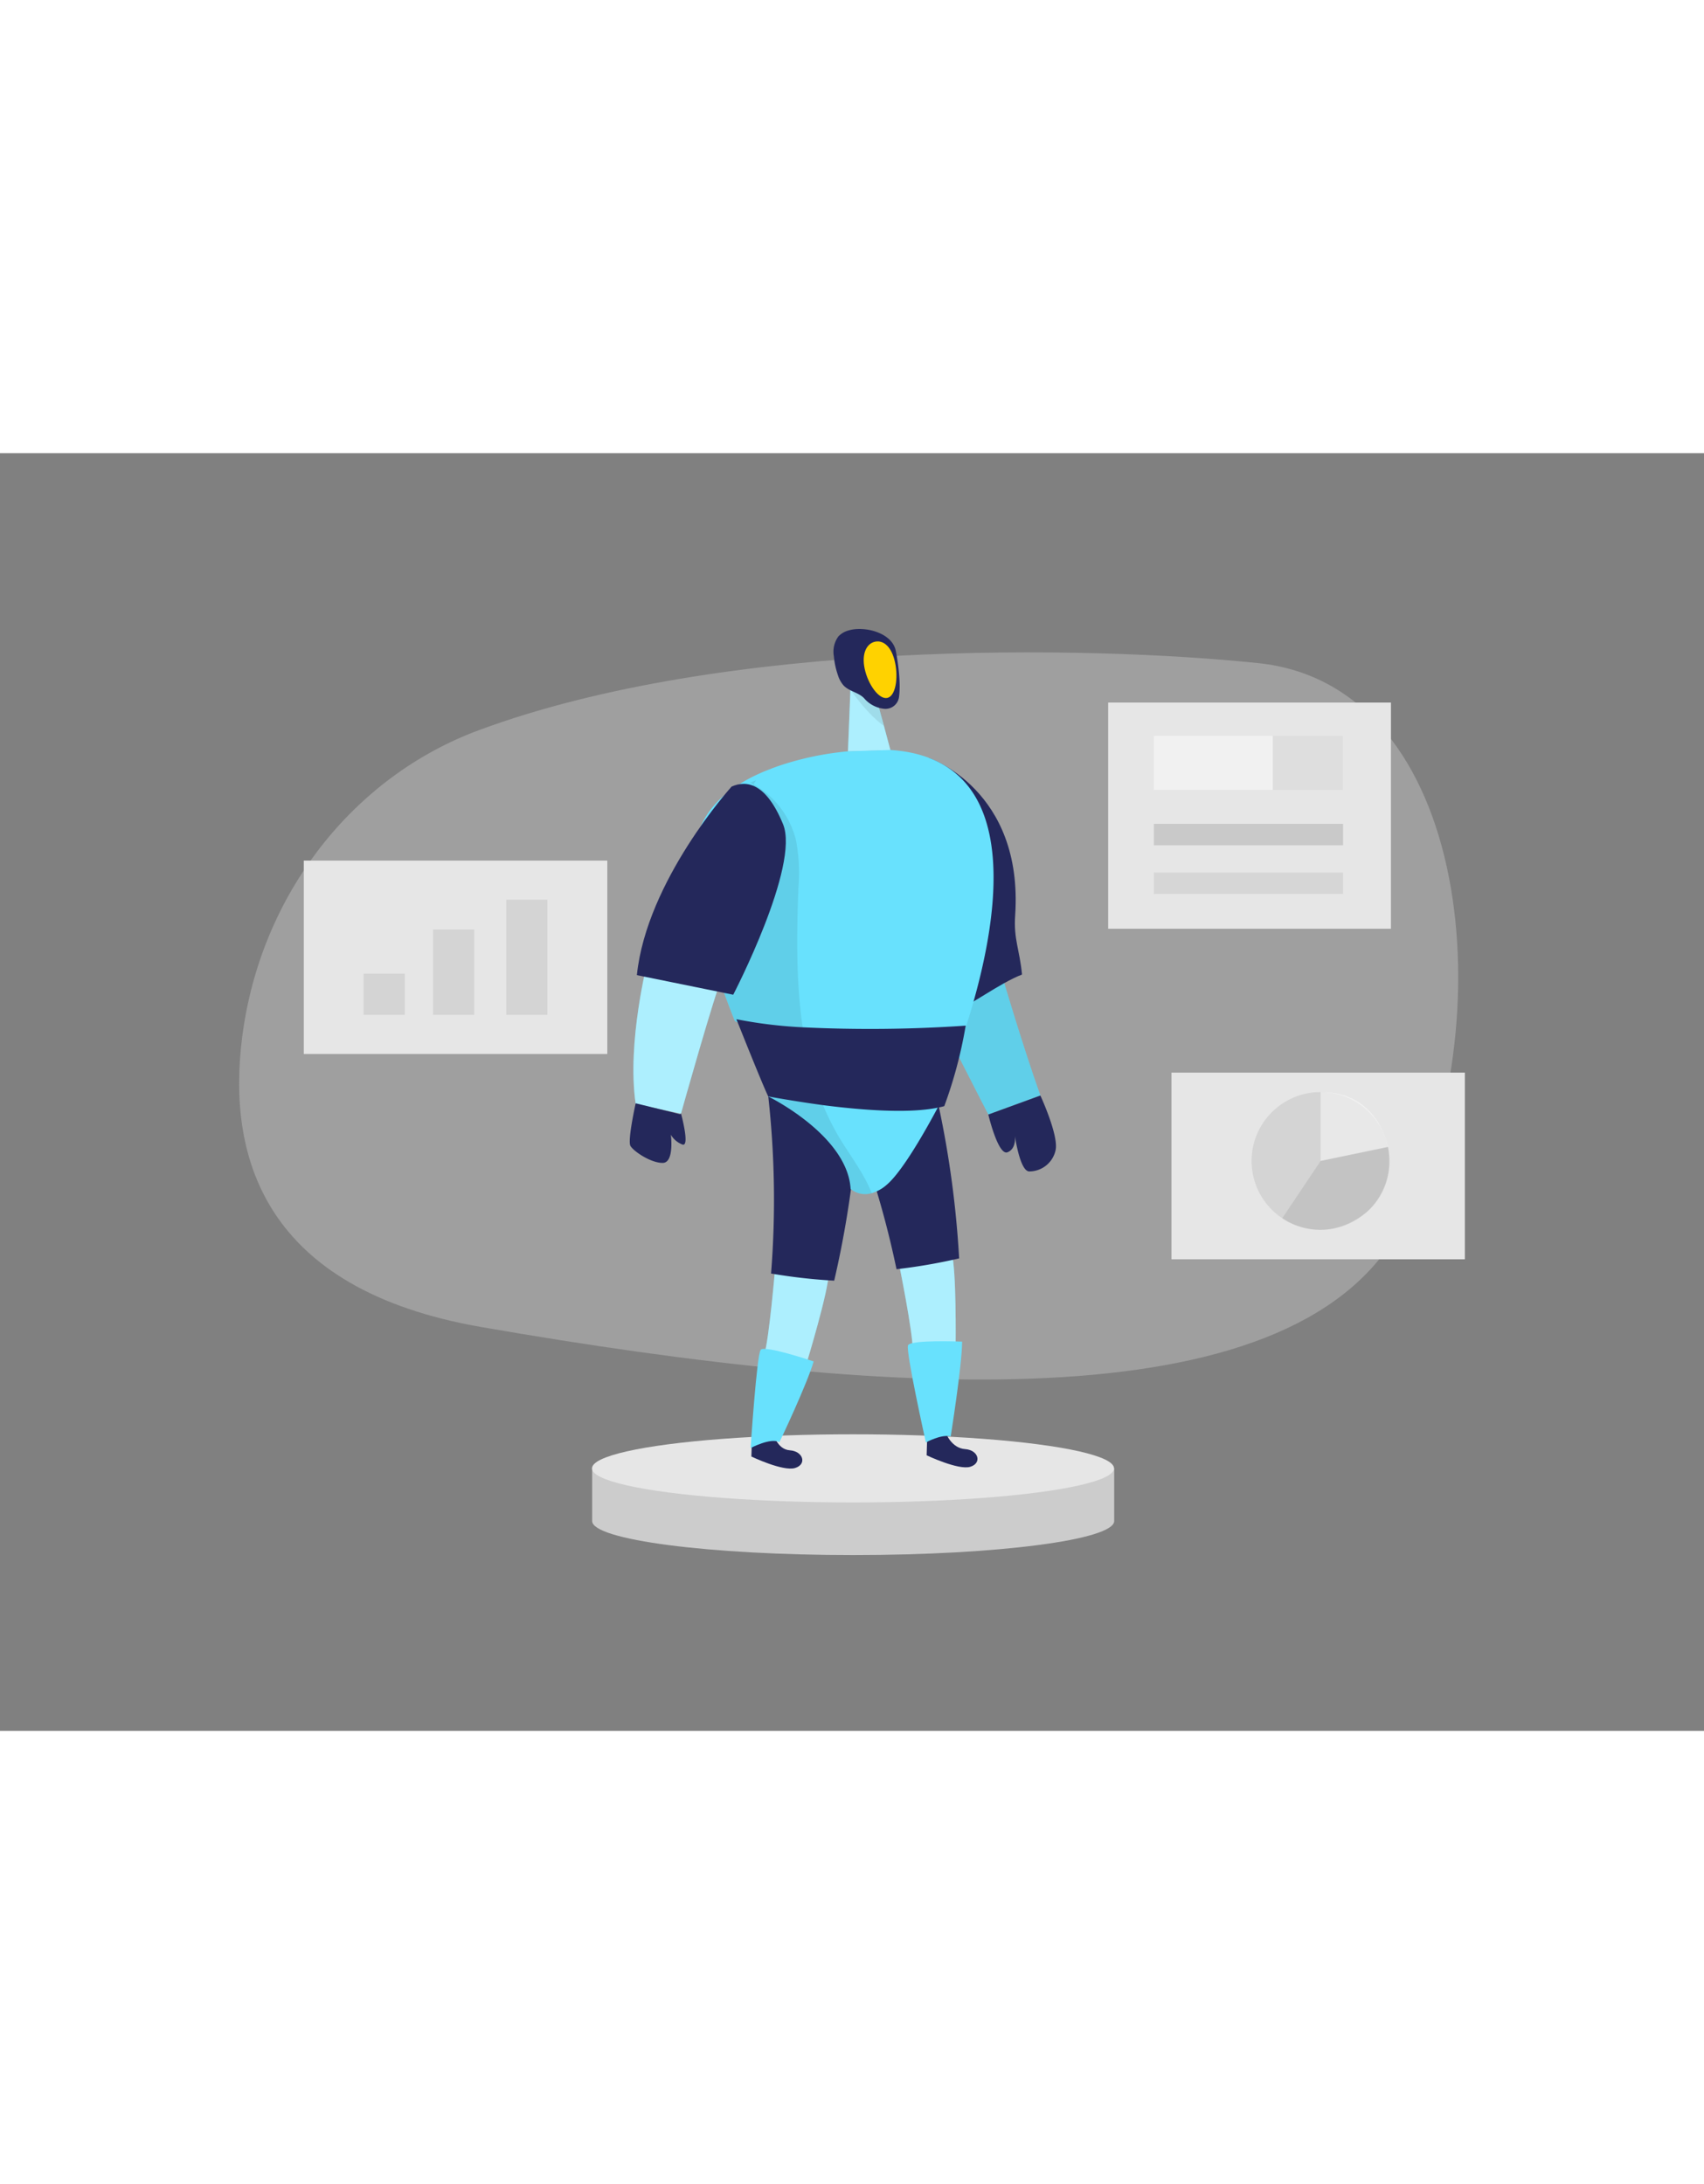<svg id="Layer_1" data-name="Layer 1" xmlns="http://www.w3.org/2000/svg" viewBox="0 0 400 300" data-imageid="human-profile-a" imageName="Artificial intelligence" class="illustrations_image" style="width: 234px;"><rect x="0" y="0" width="400" height="300" fill="#808080" stroke="none"/><title>_</title><path d="M112.51,65C83,75.86,61.17,103.51,56.86,137c-3.63,28.17,5,59.31,56.14,68.18,99.41,17.27,192.51,22.19,216.28-24.39s16.45-126.35-34-131.51C255.18,45.12,170.06,43.67,112.51,65Z" fill="#e6e6e6" opacity="0.3"/><rect x="71.31" y="95.66" width="71.25" height="45.4" fill="#e6e6e6"/><rect x="85.36" y="122.21" width="9.66" height="9.66" opacity="0.08"/><rect x="101.65" y="111.83" width="9.66" height="20.05" opacity="0.08"/><rect x="118.83" y="104.85" width="9.66" height="27.03" opacity="0.08"/><path d="M139,238.36v12.36c0,4.42,27.43,8,61.27,8s61.28-3.58,61.28-8V238.36Z" fill="#ccc"/><ellipse cx="200.24" cy="238.36" rx="61.27" ry="8" fill="#e6e6e6"/><path d="M211.07,190.53s3.22,15.91,3.17,19.82l10.09-1.08s.2-17.65-.93-21.4Z" fill="#68e1fd" class="target-color"/><path d="M211.07,190.53s3.22,15.91,3.17,19.82l10.09-1.08s.2-17.65-.93-21.4Z" fill="#fff" opacity="0.46"/><path d="M210.45,191.6a132.09,132.09,0,0,0,14.7-2.54,234.39,234.39,0,0,0-4.78-35.68l-22.23-1.51A218.68,218.68,0,0,1,210.45,191.6Z" fill="#24285b"/><path d="M181.92,191.76s-1.37,16.17-2.52,19.91l10,1.8s5.14-16.89,5.1-20.81Z" fill="#68e1fd" class="target-color"/><path d="M181.92,191.76s-1.37,16.17-2.52,19.91l10,1.8s5.14-16.89,5.1-20.81Z" fill="#fff" opacity="0.46"/><path d="M181.41,229.77s.83,4.13,4,4.35,4.05,3.31,1.21,4.16-10.24-2.7-10.24-2.7l.18-5.81Z" fill="#24285b"/><path d="M181,192.61a131,131,0,0,0,14.82,1.68,233,233,0,0,0,5.41-35.58L180.34,151A219.19,219.19,0,0,1,181,192.61Z" fill="#24285b"/><path d="M221.57,150.92s-.54,1.08-1.45,2.75c-2.62,4.92-8.26,15-12,18.13a9.15,9.15,0,0,1-3.51,1.95,5.37,5.37,0,0,1-4.93-1c-.67-11.22-15.39-19.63-18.71-21.39l-.66-.34,12.06,0Z" fill="#68e1fd" class="target-color"/><path d="M191,213.25s-11.5-3.88-12.43-2.73-2.37,23.07-2.37,23.07,4.74-2.52,6.75-1.37C183,232.22,189.46,218.57,191,213.25Z" fill="#68e1fd" class="target-color"/><path d="M222.06,230.13s1.32,3.49,4.49,3.71,4,3.3,1.21,4.15-10.24-2.7-10.24-2.7l.18-5.8Z" fill="#24285b"/><path d="M225.85,208.6s-12.12-.5-12.7.87,4.19,22.81,4.19,22.81,3.58-2,5.83-1.42C223.17,230.86,225.83,214.15,225.85,208.6Z" fill="#68e1fd" class="target-color"/><path d="M235.31,122.94s4.75,16.17,8.92,27.88L232,155.28s-11.93-23-13.8-27.89Z" fill="#68e1fd" class="target-color"/><path d="M235.31,122.94s4.75,16.17,8.92,27.88L232,155.28s-11.93-23-13.8-27.89Z" opacity="0.08"/><path d="M152.09,119s-5,19.26-2.87,33.78l10.63,2.3s8.05-28.75,9.78-32.34Z" fill="#68e1fd" class="target-color"/><path d="M152.09,119s-5,19.26-2.87,33.78l10.63,2.3s8.05-28.75,9.78-32.34Z" fill="#fff" opacity="0.46"/><polygon points="199.77 51.99 199.05 70.03 209.02 69.72 205.54 56.72 199.77 51.99" fill="#68e1fd" class="target-color"/><polygon points="199.77 51.99 199.05 70.03 209.02 69.72 205.54 56.72 199.77 51.99" fill="#fff" opacity="0.46"/><path d="M206.37,59.46a17.51,17.51,0,0,0-6.7-3.89s3.81,5.62,7.79,8.43Z" opacity="0.08"/><path d="M222.53,131.93c5.33-2.23,12-7.44,17.38-9.52-.54-5.75-2-8.34-1.61-13.85,2-29.6-20.26-37-20.26-37s-8.52,10,0,44.75C219.37,121.74,220.9,127,222.53,131.93Z" fill="#24285b"/><path d="M226.68,134.89l-.08,0a49.5,49.5,0,0,1-5.68,1.61c-6.6,1.37-13.5,1.08-20.2.65q-6-.39-12.08-.83l-3.49-.27c-3.73-.31-8.36-.66-12-2.4-.23-.1-.44-.22-.66-.33-2.18-5.48-4.44-11.72-6.22-17.9-2.73-9.5-4.29-18.87-2.66-25.21,2-7.76,8.8-12.58,15.93-15.55,1-.39,1.88-.75,2.83-1.09a0,0,0,0,0,0,0A70.64,70.64,0,0,1,199.05,70l10-.32C242,71.89,234.09,111.82,226.68,134.89Z" fill="#68e1fd" class="target-color"/><path d="M210.31,46.6s1.3,6.28.73,10.63A3.21,3.21,0,0,1,207.41,60a7.13,7.13,0,0,1-4.58-2.48c-1.34-1.38-3.49-1.58-4.82-3a6.58,6.58,0,0,1-1.32-2.42,18.62,18.62,0,0,1-.95-4.43A6.09,6.09,0,0,1,196.82,43a5.23,5.23,0,0,1,2.4-1.39C202.89,40.5,209.61,42.12,210.31,46.6Z" fill="#24285b"/><path d="M204.64,173.75a5.37,5.37,0,0,1-4.93-1c-.67-11.22-15.39-19.63-18.71-21.39l-.66-.34c-1.24-2.54-5.91-14.22-7.16-17.35-.23-.1-.44-.22-.66-.33-2.18-5.48-4.44-11.72-6.22-17.9a72.56,72.56,0,0,1,1.51-15.93c1.55-6.69,4.6-12.92,7.62-19.08.45-.9.9-1.82,1.44-2.69a20.77,20.77,0,0,1,10,13.21,41.52,41.52,0,0,1,.55,11.09c-.4,10.84-.58,22,1,32.75.07.52.15,1,.24,1.55A75.1,75.1,0,0,0,192.4,151c.26.7.53,1.4.82,2.09a57.91,57.91,0,0,0,3.63,7.32c2.52,4.24,5.61,8.18,7.54,12.73C204.48,173.33,204.56,173.55,204.64,173.75Z" opacity="0.08"/><path d="M171.74,78.28s-19.94,22-22.24,44.27l22.62,4.6s15.71-30.28,11.69-40.05S175.18,76.75,171.74,78.28Z" fill="#24285b"/><path d="M210.1,49.12c.79,3.65.15,7.92-1.82,8.34s-4.51-3.17-5.3-6.82.5-6,2.47-6.39S209.32,45.47,210.1,49.12Z" fill="#ffd200"/><path d="M159.85,155s2.16,7.9.36,7.33a5.36,5.36,0,0,1-2.73-2.3s.86,6.61-1.94,6.61-6.83-2.73-7.55-4,1.23-10,1.23-10l10.49,2.58" fill="#24285b"/><path d="M226.69,134.41c0,.17-.05.34-.09.51a104.47,104.47,0,0,1-4.94,18.39c-.48.14-1,.26-1.54.36-7.05,1.45-18.2.53-26.9-.59-7.3-1-12.88-2.05-12.88-2.05-1.24-2.54-5.91-14.22-7.16-17.35-.21-.5-.32-.78-.32-.78a107,107,0,0,0,15.54,1.9A327.78,327.78,0,0,0,226.69,134.41Z" fill="#24285b"/><path d="M232,155.28s2.3,9.72,4.5,8.86,1.73-3.93,1.73-3.93,1.15,8.34,3.35,8.43a6.33,6.33,0,0,0,6.23-5.08c.67-3.54-3.59-12.74-3.59-12.74Z" fill="#24285b"/><path d="M177.5,76.8a9.77,9.77,0,0,0-.63,1c-.27-.16-.54-.3-.82-.44Z" opacity="0.08"/><rect x="274.99" y="145.44" width="68.88" height="43.83" fill="#e6e6e6"/><circle cx="309.97" cy="166.18" r="16.17" opacity="0.08"/><path d="M310,150v16.17l15.84-3.29S323.6,149.9,310,150Z" fill="#fff" opacity="0.46"/><path d="M310,166.18l-9,13.44s9.07,6.9,19.56-1.21c0,0,7.19-5.2,5.27-15.52Z" opacity="0.08"/><rect x="260.13" y="58.55" width="66.38" height="53.11" fill="#e6e6e6"/><rect x="270.86" y="66.38" width="44.42" height="12.68" fill="#fff" opacity="0.46"/><rect x="298.78" y="66.38" width="16.49" height="12.68" opacity="0.08"/><rect x="270.86" y="87.03" width="44.42" height="5.04" fill="#c9c9c9"/><rect x="270.86" y="98.45" width="44.42" height="5.04" fill="#c9c9c9" opacity="0.57"/></svg>
